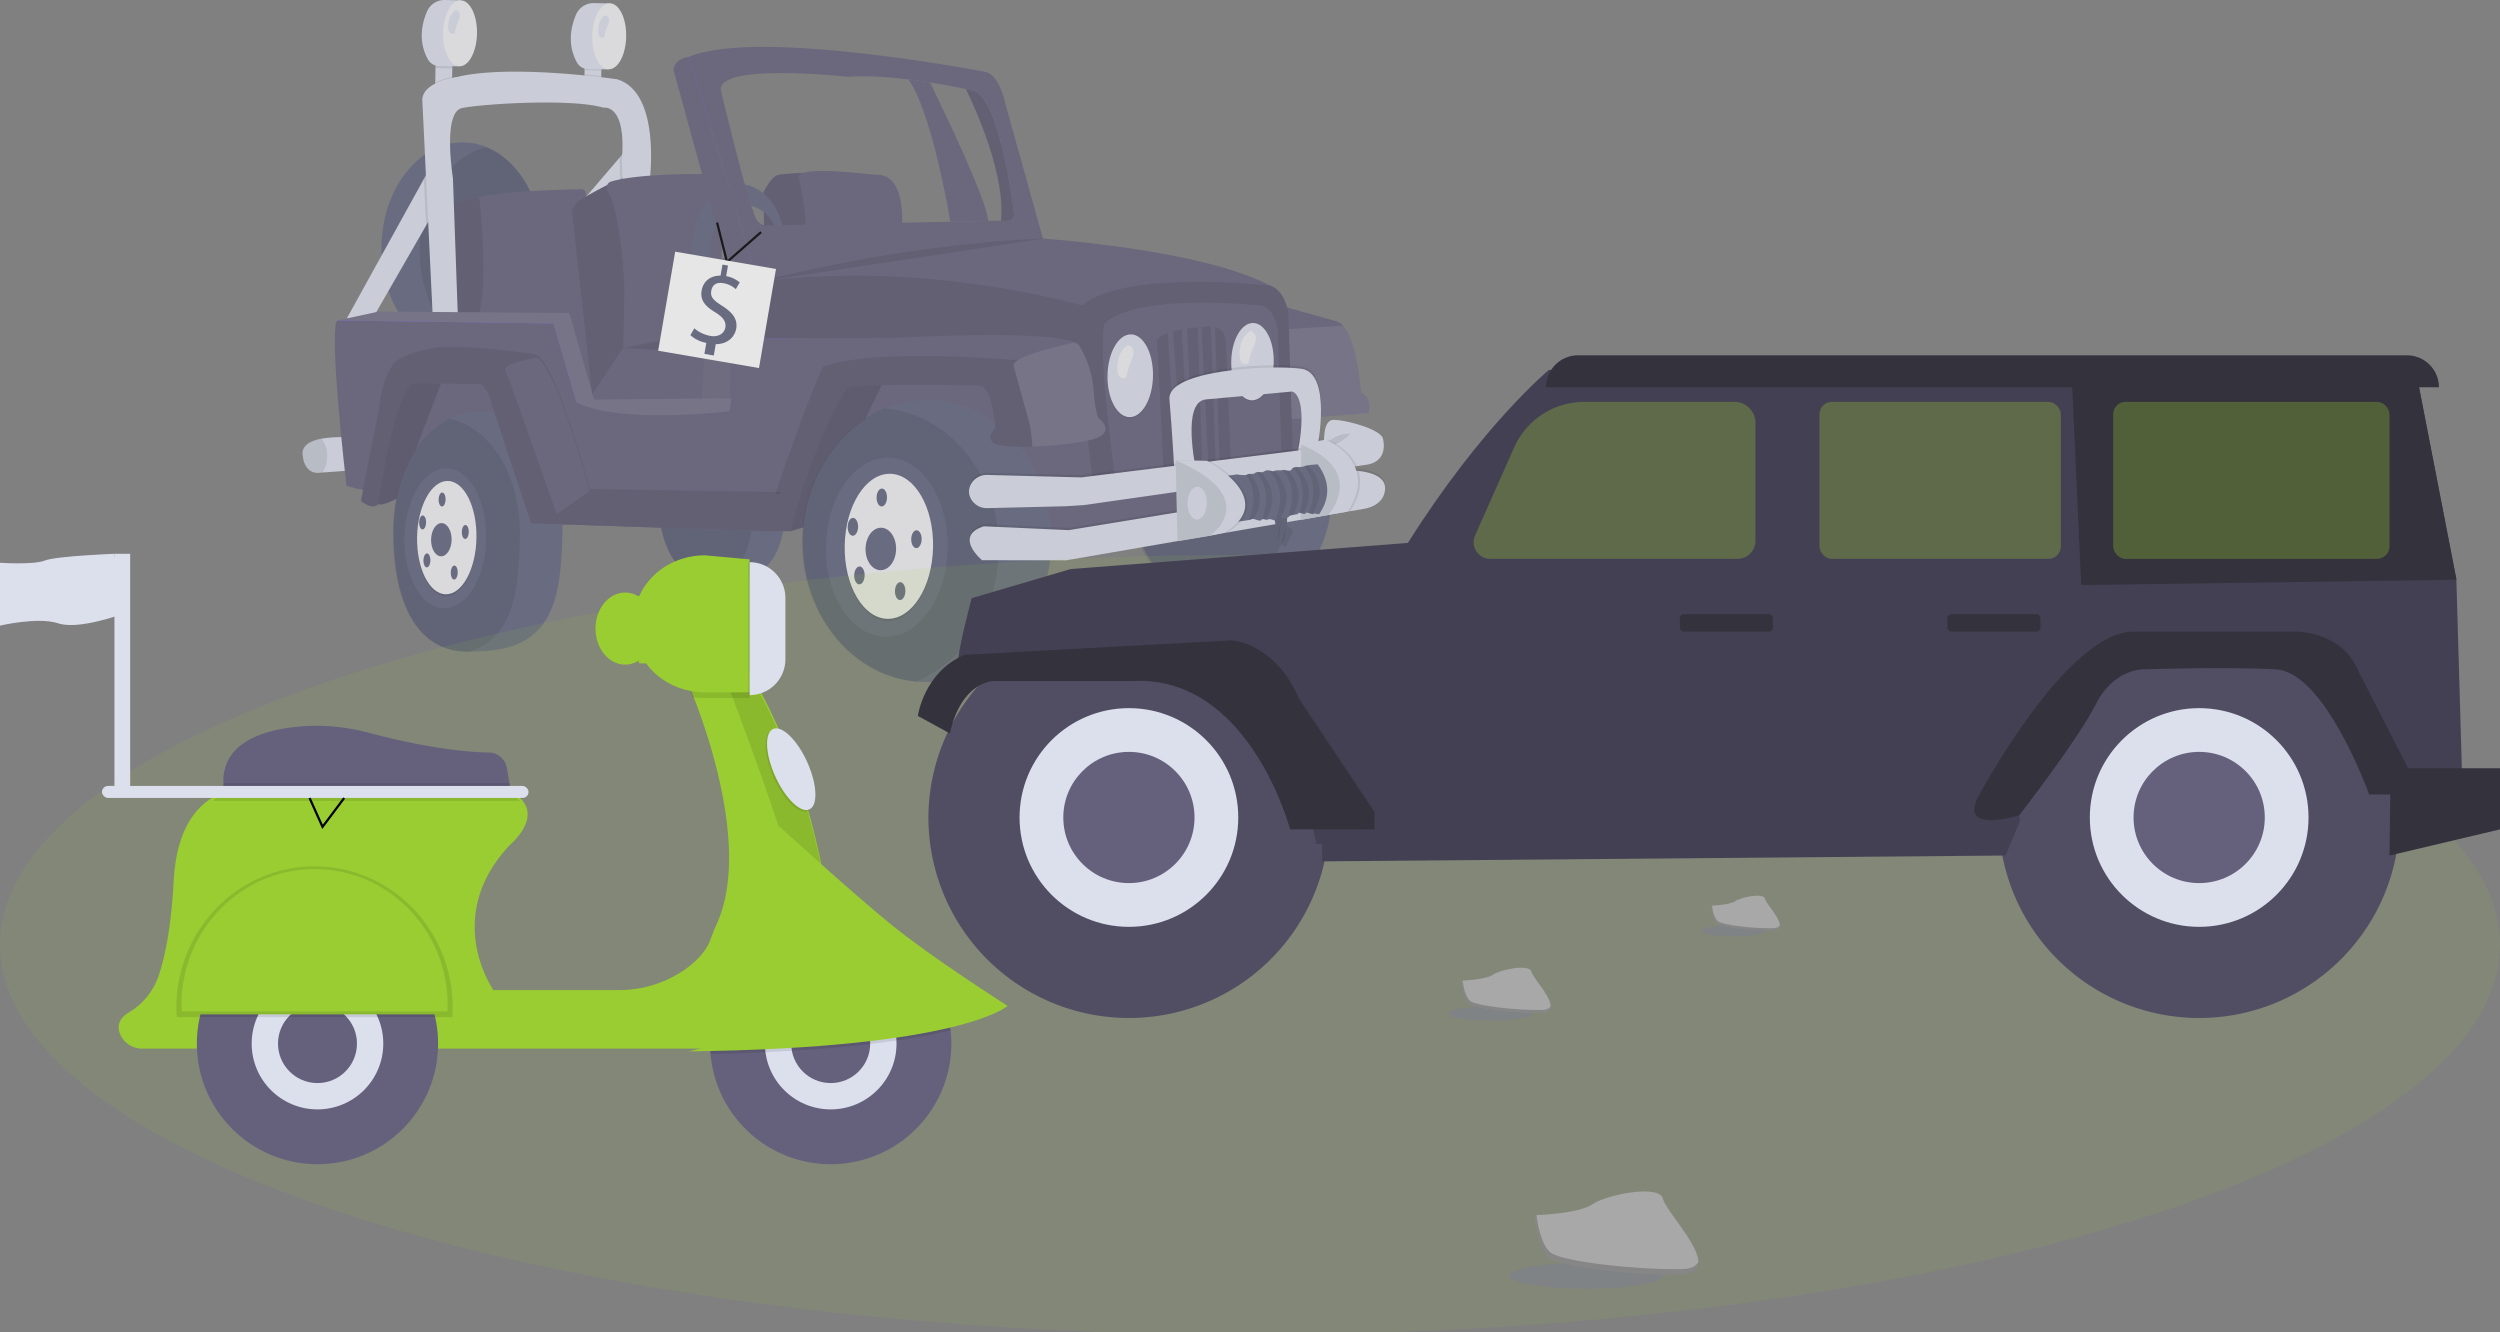 <svg xmlns="http://www.w3.org/2000/svg" data-name="Layer 1" width="1114" height="593.541" style=""><rect width="100%" height="100%" fill="#808080" stroke="none"/><rect id="backgroundrect" width="100%" height="100%" x="0" y="0" fill="none" stroke="none"/><title>Vehicle sale</title><g class="currentLayer" style=""><title>Layer 1</title><g opacity="0.8" id="svg_2" class="selected"><path d="M404.792,35.381 c9.443,13.242 16.687,51.806 18.706,63.426 l16.879,-0.344 c-0.873,-9.984 -20.509,-50.591 -25.968,-61.734 C411.372,36.254 408.13,35.788 404.792,35.381 z" fill="#65617d" id="svg_3"/><rect x="243.429" y="450.922" width="10.534" height="7.478" transform="rotate(-88.918 7.925,269.33) " fill="#dce0ed" id="svg_4"/><path d="M194.131,26.766 l-0.065,3.429 a5.711,5.711 0 0 0 1.621,0.25 l5.852,0.061 l0.068,-3.599 z" opacity="0.1" id="svg_5"/><path d="M205.271,0.135 l-7.059,-0.133 a8.473,8.473 0 0 0 -7.948,5.139 c-2.164,5.05 -4.066,13.109 0.381,21.266 a5.835,5.835 0 0 0 5.061,3.042 l9.011,0.093 z" fill="#dce0ed" id="svg_6"/><ellipse cx="280.266" cy="427.682" rx="14.706" ry="7.561" transform="rotate(-88.918 32.273,259.614) " fill="#f0f0f4" id="svg_7"/><rect x="374.956" y="518.769" width="9.222" height="7.478" transform="rotate(-88.918 72.372,336.453) " fill="#dce0ed" id="svg_8"/><path d="M260.544,28.145 l-0.055,2.931 a5.71,5.71 0 0 0 1.621,0.25 l5.852,0.061 l0.059,-3.1 z" opacity="0.1" id="svg_9"/><path d="M271.684,1.514 l-7.059,-0.133 a8.473,8.473 0 0 0 -7.948,5.139 c-2.164,5.05 -4.066,13.109 0.381,21.266 a5.835,5.835 0 0 0 5.061,3.042 l9.011,0.093 z" fill="#dce0ed" id="svg_10"/><ellipse cx="314.406" cy="169.447" rx="14.706" ry="7.561" transform="matrix(0.019,-1,1,0.019,96.053,327.367) " fill="#f0f0f4" id="svg_11"/><path d="M269.696,6.853 s2.78,0.499 1.261,4.152 a25.432,25.432 0 0 0 -1.778,5.545 s-2.816,1.397 -2.614,-3.397 S269.696,6.853 269.696,6.853 z" fill="#dce0ed" id="svg_12"/><ellipse cx="754.457" cy="1182.717" rx="48.356" ry="44.118" transform="rotate(-88.918 162.4,807.174) " fill="#636780" id="svg_13"/><path d="M533.384,176.671 c23.054,1.989 40.942,23.341 40.456,49.033 c-0.391,20.709 -12.605,38.149 -29.432,44.721 C521.354,268.436 503.467,247.083 503.952,221.392 C504.343,200.683 516.557,183.243 533.384,176.671 z" opacity="0.1" id="svg_14"/><ellipse cx="186.614" cy="617.279" rx="46.694" ry="35.81" transform="rotate(-88.918 -62.197,353.922) " fill="#636780" id="svg_15"/><path d="M216.663,65.587 c14.742,5.971 25.246,24.075 24.845,45.279 c-0.428,22.66 -13.166,41.312 -29.668,45.247 c-14.742,-5.971 -25.246,-24.075 -24.845,-45.279 C187.423,88.174 200.161,69.522 216.663,65.587 z" opacity="0.1" id="svg_16"/><path d="M340.491,102.7 L340.146,85.741 s3.461,-7.247 6.796,-7.849 s10.986,-0.873 10.986,-0.873 s5.521,24.453 1.396,31.687 S340.491,102.7 340.491,102.7 z" fill="#65617d" id="svg_17"/><path d="M340.491,102.7 L340.146,85.741 s3.461,-7.247 6.796,-7.849 s10.986,-0.873 10.986,-0.873 s5.521,24.453 1.396,31.687 S340.491,102.7 340.491,102.7 z" opacity="0.1" id="svg_18"/><path d="M401.831,102.03 s2.504,-23.459 -10.404,-24.126 c-1.661,-0.086 -3.322,-0.157 -4.974,-0.349 c-8.935,-1.036 -33.308,-3.38 -30.489,2.251 c0,0 5.429,20.545 1.344,25.62 z" fill="#65617d" id="svg_19"/><path d="M218.004,142.144 l-17.33,0.171 s-2.388,-31.956 -3.338,-34.466 s-1.222,-14.482 2.05,-16.166 s14.153,-3.597 14.153,-3.597 l7.631,18.343 l0.312,16.46 z" fill="#65617d" id="svg_20"/><path d="M218.004,142.144 l-17.33,0.171 s-2.388,-31.956 -3.338,-34.466 s-1.222,-14.482 2.05,-16.166 s14.153,-3.597 14.153,-3.597 l7.631,18.343 l0.312,16.46 z" opacity="0.1" id="svg_21"/><path d="M260.872,89.977 l0.144,-3.551 a2.05,2.05 0 0 0 -2.096,-2.132 c-8.592,0.2 -39.856,1.106 -45.38,3.792 c0,0 5.141,44.597 -1.663,55.064 l1.57,35.68 l76.616,-4.287 z" fill="#65617d" id="svg_22"/><path d="M267.914,33.913 c-2.119,-0.249 -4.642,-0.526 -7.464,-0.799 l-0.08,4.252 l7.476,0.141 z" opacity="0.1" id="svg_23"/><path d="M193.943,36.759 l-0.01,0.538 l7.476,0.141 l0.061,-3.235 A31.938,31.938 0 0 0 193.943,36.759 z" opacity="0.1" id="svg_24"/><polygon points="154.434 142.065 165.73 142.443 189.878 100.458 193.909 93.449 191.257 75.45 188.878 79.753 154.434 142.065" fill="#dce0ed" id="svg_25"/><polygon points="257.596 91.825 262.115 98.891 276.376 80.353 282.903 71.86 279.178 66.64 276.185 70.133 257.596 91.825" fill="#dce0ed" id="svg_26"/><path d="M276.185,70.133 c-0.027,0.358 -0.054,0.727 -0.086,1.1 l0.276,9.12 l6.528,-8.493 l-3.726,-5.221 z" opacity="0.1" id="svg_27"/><polygon points="188.878 79.753 189.878 100.458 193.909 93.449 191.257 75.45 188.878 79.753" opacity="0.1" id="svg_28"/><path d="M289.163,83.614 s6.365,-41.565 -13.825,-48.179 a4.591,4.591 0 0 0 -0.795,-0.179 c-4.663,-0.652 -48.137,-6.499 -70.873,-0.956 c0,0 -15.495,2.034 -15.486,10.344 l4.895,101.641 l11.131,0.21 l-2.387,-67.19 s-4.764,-29.341 4.079,-31.169 s48.946,-4.394 62.992,-0.14 c0,0 10.345,-2.131 8.203,23.257 l0.407,13.636 z" fill="#dce0ed" id="svg_29"/><path d="M255.036,95.352 a6.427,6.427 0 0 1 2.725,-5.682 c3.16,-2.309 12.851,-7.236 12.851,-7.236 l3.11,0.308 l8.908,23.353 L281.078,155.302 l-17.215,20.491 z" fill="#65617d" id="svg_30"/><path d="M255.036,95.352 a6.427,6.427 0 0 1 2.725,-5.682 c3.16,-2.309 12.851,-7.236 12.851,-7.236 l3.11,0.308 l8.908,23.353 L281.078,155.302 l-17.215,20.491 z" opacity="0.1" id="svg_31"/><path d="M321.183,148.206 l0.622,-50.513 s1.866,-19.576 -9.841,-20.13 c0,0 -27.629,-0.321 -39.7,3.349 a2.681,2.681 0 0 0 -1.585,3.843 c2.311,4.205 6.132,15.29 7.544,43.568 l-0.572,30.279 z" fill="#65617d" id="svg_32"/><polygon points="262.3 179.378 312.583 179.156 312.633 179.157 337.345 179.051 335.103 145.976 321.387 146.216 277.591 155.111 263.863 175.793 262.3 179.378" fill="#65617d" id="svg_33"/><polygon points="262.3 179.378 312.583 179.156 312.633 179.157 337.345 179.051 335.103 145.976 321.387 146.216 277.591 155.111 263.863 175.793 262.3 179.378" opacity="0.1" id="svg_34"/><polygon points="262.3 179.378 312.583 179.156 313.828 157.042 277.591 155.111 263.863 175.793 262.3 179.378" fill="#65617d" id="svg_35"/><path d="M312.633,179.157 l24.713,-0.107 l-2.242,-33.075 s-7.959,12.19 -21.275,11.066 z" fill="#fff" opacity="0.1" id="svg_36"/><path d="M134.844,202.525 c0.818,9.489 7.575,8.121 7.575,8.121 l1.258,-0.091 l12.472,-0.896 l-0.221,-14.713 a54.107,54.107 0 0 0 -12.644,0.519 C138.596,196.343 134.48,198.309 134.844,202.525 z" fill="#dce0ed" id="svg_37"/><path d="M134.844,202.525 c0.818,9.489 7.575,8.121 7.575,8.121 l1.258,-0.091 a12.725,12.725 0 0 0 2.118,-7.075 a11.967,11.967 0 0 0 -2.511,-8.015 C138.596,196.343 134.48,198.309 134.844,202.525 z" opacity="0.1" id="svg_38"/><path d="M308.618,109.494 c-0.29,15.369 8.698,28.003 20.076,28.218 s20.837,-12.07 21.127,-27.439 s-8.698,-28.003 -20.076,-28.218 S308.909,94.124 308.618,109.494 zm7.774,1.975 c0.211,-11.148 7.411,-20.053 16.082,-19.89 s15.53,9.334 15.319,20.483 s-7.411,20.053 -16.082,19.89 S316.182,122.617 316.392,111.469 z" fill="#636780" id="svg_39"/><polygon points="328.061 118.42 318.246 127.708 314.917 119.169 329.027 111.292 328.061 118.42" fill="#636780" id="svg_40"/><polygon points="315.626 24.424 307.217 25.287 304.035 28.926 308.353 50.248 317.733 84.646 323.868 108.256 328.227 122.605 330.819 141.535 333.523 154.566 342.203 163.58 360.593 142.687 363.676 135.665 371.027 121.349 352.904 112.451 332.884 110.303 323.904 85.943 316.766 57.782 315.626 24.424" fill="#6c63ff" id="svg_41"/><polyline points="483.428 128.833 492.655 221.083 354.702 212.66 371.505 167.771 398.414 150.994 337.587 150.843 337.732 125.583 362.421 120.731 412.006 117.679 449.253 116.72 484.588 129.022" fill="#65617d" id="svg_42"/><polyline points="483.428 128.833 492.655 221.083 354.702 212.66 371.505 167.771 398.414 150.994 337.587 150.843 337.732 125.583 362.421 120.731 412.006 117.679 449.253 116.72 484.588 129.022" opacity="0.1" id="svg_43"/><path d="M293.073,217.001 c-0.432,22.872 6.774,43.837 27.903,41.955 c26.607,-0.068 29.036,-18 29.468,-40.872 s-12.09,-40.136 -27.932,-40.436 S293.505,194.129 293.073,217.001 z" fill="#636780" id="svg_44"/><path d="M292.907,217.037 c0.334,-17.708 8.302,-31.761 19.234,-37.067 c13.855,2.907 24.244,19.104 23.85,39.971 c-0.354,18.744 -2.053,34.167 -17.297,39.163 C299.198,259.436 292.489,239.127 292.907,217.037 z" opacity="0.1" id="svg_45"/><polygon points="266.655 180.592 274.589 190.034 260.039 187.252 249.317 177.019 239.953 157.372 226.398 148.708 192.693 152.644 161.558 153.236 150.265 142.818 163.111 141.317 176.092 141.268 208.693 141.146 247.492 140.846 255.054 162.23 260.824 176.941 266.655 180.592" fill="#6c63ff" id="svg_46"/><path d="M154.362,216.355 c0.644,1.009 22.347,4.745 22.347,4.745 l59.933,12.101 L339.957,236.649 l12.321,-10.073 l6.348,1.252 l0.258,0.05 L443.68,244.591 l1.389,-0.173 l23.254,-2.867 l121.453,-14.978 l-1.024,-17.61 l-0.606,-10.392 l-1.253,-21.578 l-1.06,-5.674 L575.067,170.128 l-5.03,-0.559 l-78.48,-8.697 L481.297,159.736 l-5.752,-0.637 l-56.013,-8.701 l-81.943,0.447 l0.143,-25.261 L307.217,25.287 c-7.164,1.026 -7.091,5.849 -7.091,5.849 L325.931,125.525 l-0.755,57.659 c-57.468,4.708 -59.081,-7.822 -68.237,-3.782 L246.636,144.141 l-96.37,-1.321 C146.356,147.397 154.362,216.355 154.362,216.355 z" fill="#65617d" id="svg_47"/><polygon points="394.426 168.536 362.616 233.585 352.251 236.711 349.962 226.033 362.113 189.864 374.307 168.987 394.426 168.536" fill="#65617d" id="svg_48"/><polygon points="394.426 168.536 362.616 233.585 352.251 236.711 349.962 226.033 362.113 189.864 374.307 168.987 394.426 168.536" opacity="0.15" id="svg_49"/><ellipse cx="455.958" cy="394.413" rx="62.812" ry="55.375" transform="matrix(0.019,-1,1,0.019,10.006,689.612) " fill="#636780" id="svg_50"/><path d="M394.321,181.927 c28.935,2.564 51.369,30.285 50.739,63.658 c-0.508,26.9 -15.853,49.564 -36.979,58.115 c-28.935,-2.564 -51.369,-30.285 -50.739,-63.658 C357.85,213.142 373.195,190.477 394.321,181.927 z" opacity="0.1" id="svg_51"/><path d="M563.436,134.169 l2.497,12.971 l7.641,39.738 l36.122,-2.808 s2.284,-6.603 -3.316,-9.202 c0,0 -1.429,-22.529 -7.959,-29.737 a6.78,6.78 0 0 0 -2.582,-1.874 z" fill="#65617d" id="svg_52"/><path d="M565.933,147.14 l7.641,39.738 l36.122,-2.808 s2.284,-6.603 -3.316,-9.202 c0,0 -1.429,-22.529 -7.959,-29.737 z" fill="#fff" opacity="0.1" id="svg_53"/><path d="M482.127,136.123 c-4.798,7.717 5.138,79.873 5.138,79.873 l88.831,-12.951 l-1.966,-63.025 c-1.616,-11.334 -8.235,-12.785 -8.235,-12.785 c-30.938,-16.375 -102.648,-21.055 -102.648,-21.055 c-65.505,1.256 -125.515,19.403 -125.515,19.403 C412.378,115.525 482.127,136.123 482.127,136.123 z" fill="#65617d" id="svg_54"/><path d="M487.265,215.996 l88.831,-12.951 l-1.966,-63.025 c-1.616,-11.334 -8.235,-12.785 -8.235,-12.785 s-64.514,-7.371 -83.768,8.889 C477.329,143.841 487.265,215.996 487.265,215.996 z" opacity="0.1" id="svg_55"/><path d="M496.705,212.018 l74.279,-11.078 L569.36,147.168 c-1.347,-9.669 -6.881,-10.905 -6.881,-10.905 s-53.94,-6.268 -70.044,7.611 C488.42,150.459 496.705,212.018 496.705,212.018 z" fill="#65617d" id="svg_56"/><ellipse cx="718.827" cy="1029.577" rx="18.445" ry="10.136" transform="rotate(-88.918 172.197,708.408) " opacity="0.1" id="svg_57"/><ellipse cx="719.344" cy="1028.599" rx="18.445" ry="10.136" transform="rotate(-88.918 172.704,707.928) " fill="#dce0ed" id="svg_58"/><path d="M502.568,153.793 s4.141,0.743 1.878,6.185 a37.883,37.883 0 0 0 -2.649,8.26 s-4.194,2.081 -3.893,-5.06 S502.568,153.793 502.568,153.793 z" fill="#f0f0f4" id="svg_59"/><ellipse cx="833.014" cy="1071.584" rx="17.235" ry="9.472" transform="rotate(-88.918 231.917,756.699) " opacity="0.1" id="svg_60"/><ellipse cx="833.531" cy="1070.606" rx="17.235" ry="9.472" transform="rotate(-88.918 232.425,756.219) " fill="#dce0ed" id="svg_61"/><path d="M557.034,147.508 s4.141,0.743 1.878,6.185 a37.882,37.882 0 0 0 -2.649,8.26 s-4.194,2.081 -3.893,-5.06 S557.034,147.508 557.034,147.508 z" fill="#f0f0f4" id="svg_62"/><path d="M515.557,152.54 c0.534,6.826 2.905,57.394 2.905,57.394 l5.655,-0.836 l3.145,-0.459 l4.19,-0.619 l0.505,-0.075 l16.505,-2.431 l-2.238,-53.637 a6.716,6.716 0 0 0 -6.664,-6.433 c-0.165,0.002 -0.334,0.004 -0.504,0.015 c-1.138,0.078 -2.367,0.175 -3.645,0.29 c-0.539,0.05 -1.084,0.099 -1.638,0.159 c-1.584,0.16 -3.218,0.358 -4.823,0.592 c-0.82,0.124 -1.625,0.254 -2.421,0.393 c-1.346,0.244 -2.647,0.513 -3.85,0.825 c-0.817,0.209 -1.594,0.439 -2.307,0.689 C517.381,149.429 515.416,150.778 515.557,152.54 z" opacity="0.1" id="svg_63"/><path d="M539.559,145.445 l2.083,60.275 l1.832,-0.13 l-2.06,-59.871 A6.747,6.747 0 0 0 539.559,145.445 z" fill="#65617d" id="svg_64"/><path d="M533.772,145.909 l1.867,60.86 l2.826,0.053 L535.41,145.75 C534.871,145.8 534.326,145.85 533.772,145.909 z" fill="#65617d" id="svg_65"/><path d="M526.528,146.894 l3.603,61.102 l1.829,0.035 l-0.003,-0.085 l-3.008,-61.444 C528.129,146.625 527.324,146.754 526.528,146.894 z" fill="#65617d" id="svg_66"/><path d="M520.372,148.408 l3.745,60.691 l0.008,0.115 l3.161,-0.274 l-0.024,-0.3 l-4.583,-60.921 C521.862,147.928 521.085,148.157 520.372,148.408 z" fill="#65617d" id="svg_67"/><path d="M587.062,196.606 s6.701,-31.41 -7.224,-33.293 s-59.844,0.615 -58.718,13.6 s2.249,32.701 2.249,32.701 l9.51,-1.939 s-6.542,-29.79 4.569,-30.702 s38.334,-3.514 38.334,-3.514 s7.375,-1.107 2.647,24.855 z" opacity="0.1" id="svg_68"/><path d="M587.005,199.597 s6.739,-33.404 -7.187,-35.287 s-59.844,0.615 -58.718,13.6 s2.249,32.701 2.249,32.701 l9.51,-1.939 s-6.542,-29.79 4.569,-30.702 s38.334,-3.514 38.334,-3.514 s7.338,0.886 2.609,26.849 z" fill="#dce0ed" id="svg_69"/><path d="M339.957,236.649 l12.294,0.063 c9.718,-39.37 24.971,-63.678 24.971,-63.678 c5.035,-2.567 59.521,-1.204 59.521,-1.204 c5.633,1.104 6.79,19.075 6.79,19.075 s-4.898,4.061 -0.298,6.81 c2.056,1.226 8.89,1.579 16.778,1.324 c9.794,-0.324 21.216,-1.594 27.137,-3.322 c10.699,-3.124 2.342,-9.429 2.342,-9.429 s-1.458,-2.022 -2.247,-13.006 a44.332,44.332 0 0 0 -5.724,-18.212 c-0.444,-0.771 -0.725,-1.19 -0.725,-1.19 a5.75,5.75 0 0 0 -1.921,-1.253 c-13.974,-6.147 -83.117,-1.849 -83.117,-1.849 l-25.738,7.661 c-0.713,0.271 -1.839,2.054 -3.239,4.91 C358.368,180.535 339.957,236.649 339.957,236.649 z" fill="#65617d" id="svg_70"/><path d="M339.957,236.649 l12.294,0.063 c9.718,-39.37 24.971,-63.678 24.971,-63.678 c5.035,-2.567 59.521,-1.204 59.521,-1.204 c5.633,1.104 6.79,19.075 6.79,19.075 s-4.898,4.061 -0.298,6.81 c2.056,1.226 8.89,1.579 16.778,1.324 c9.794,-0.324 21.216,-1.594 27.137,-3.322 c10.699,-3.124 2.342,-9.429 2.342,-9.429 s-1.458,-2.022 -2.247,-13.006 a44.332,44.332 0 0 0 -5.724,-18.212 c-0.444,-0.771 -0.725,-1.19 -0.725,-1.19 a5.75,5.75 0 0 0 -1.921,-1.253 c-13.974,-6.147 -83.117,-1.849 -83.117,-1.849 l-25.738,7.661 c-0.713,0.271 -1.839,2.054 -3.239,4.91 C358.368,180.535 339.957,236.649 339.957,236.649 z" opacity="0.1" id="svg_71"/><path d="M366.78,163.347 c23.794,-8.73 88.791,-2.631 88.791,-2.631 c7.025,-5.781 20.036,-5.924 25.949,-5.648 c-0.444,-0.771 -0.725,-1.19 -0.725,-1.19 a5.75,5.75 0 0 0 -1.921,-1.253 c-13.974,-6.147 -83.117,-1.849 -83.117,-1.849 l-25.738,7.661 C369.306,158.708 368.18,160.492 366.78,163.347 z" fill="#65617d" id="svg_72"/><path d="M451.701,163.136 c1.398,5.177 7.154,25.898 7.154,25.898 a87.516,87.516 0 0 1 1.157,10.004 c9.794,-0.324 21.216,-1.594 27.137,-3.322 c10.699,-3.124 2.342,-9.429 2.342,-9.429 s-1.458,-2.022 -2.247,-13.006 a44.148,44.148 0 0 0 -6.449,-19.403 a5.75,5.75 0 0 0 -1.921,-1.253 C469.597,154.629 450.643,159.217 451.701,163.136 z" fill="#65617d" id="svg_73"/><path d="M451.701,163.136 c1.398,5.177 7.154,25.898 7.154,25.898 a87.516,87.516 0 0 1 1.157,10.004 c9.794,-0.324 21.216,-1.594 27.137,-3.322 c10.699,-3.124 2.342,-9.429 2.342,-9.429 s-1.458,-2.022 -2.247,-13.006 a44.148,44.148 0 0 0 -6.449,-19.403 a5.75,5.75 0 0 0 -1.921,-1.253 C469.597,154.629 450.643,159.217 451.701,163.136 z" fill="#fff" opacity="0.1" id="svg_74"/><path d="M307.217,25.287 l30.515,100.296 L464.973,107.17 l-16.811,-60.274 s-2.607,-13.761 -9.192,-14.882 C438.97,32.013 337.252,12.392 307.217,25.287 zm14.162,15.724 c-4.107,-13.54 56.345,-6.789 56.345,-6.789 c8.139,-0.629 17.949,0.055 27.067,1.159 c3.338,0.407 6.58,0.872 9.617,1.348 c6.776,1.065 12.528,2.201 15.97,2.919 c2.19,0.455 3.446,0.743 3.446,0.743 c12.016,3.966 17.928,53.938 17.928,53.938 c0.898,5.252 -5.311,4.013 -5.311,4.013 l-0.404,0.007 l-5.661,0.112 l-16.879,0.344 l-82.3,1.662 c-4.85,-0.59 -5.49,-6.336 -5.49,-6.336 C333.169,89.972 321.379,41.011 321.379,41.011 z" fill="#65617d" id="svg_75"/><path d="M446.039,98.351 l0.404,-0.007 s6.209,1.239 5.311,-4.013 c0,0 -5.912,-49.972 -17.928,-53.938 c0,0 -1.256,-0.288 -3.446,-0.743 C434.609,48.295 448.135,77.883 446.039,98.351 z" fill="#65617d" id="svg_76"/><path d="M446.039,98.351 l0.404,-0.007 s6.209,1.239 5.311,-4.013 c0,0 -5.912,-49.972 -17.928,-53.938 c0,0 -1.256,-0.288 -3.446,-0.743 C434.609,48.295 448.135,77.883 446.039,98.351 z" opacity="0.1" id="svg_77"/><path d="M432.552,221.071 a8.022,8.022 0 0 0 7.432,4.354 l2.539,-0.062 l23.974,-0.579 l8.64,-0.211 l7.987,-0.512 L588.753,208.963 l-0.606,-10.392 l-12.144,1.506 l-5.023,0.623 l-74.551,9.232 l-9.81,1.216 l-4.758,0.588 l-20.104,-0.524 l-21.763,-0.571 a8.221,8.221 0 0 0 -3.222,0.557 a7.822,7.822 0 0 0 -4.292,3.928 A6.566,6.566 0 0 0 432.552,221.071 z" opacity="0.1" id="svg_78"/><path d="M432.533,222.068 a8.022,8.022 0 0 0 7.432,4.354 l35.152,-0.852 l7.987,-0.512 l112.644,-16.101 l8.854,-1.264 l4.825,-0.692 c9.508,-1.815 6.86,-11.338 6.86,-11.338 c-0.581,-4.334 -16.789,-8.629 -22.106,-8.56 c-3.576,0.042 -4.178,5.54 -4.186,9.145 c-0.003,1.765 0.131,3.074 0.131,3.074 l-5.268,0.653 L481.842,212.733 L439.975,211.638 a8.045,8.045 0 0 0 -7.514,4.485 A6.566,6.566 0 0 0 432.533,222.068 z" fill="#dce0ed" id="svg_79"/><path d="M601.71,193.226 s-4.589,5.398 -11.583,6.097 C590.127,199.323 593.067,193.229 601.71,193.226 z" opacity="0.1" id="svg_80"/><path d="M602.581,208.699 s14.793,-0.053 14.642,7.922 s-9.48,9.128 -9.48,9.128 l-132.562,22.925 L437.621,248.63 s-12.927,-10.715 0.784,-15.109 l37.861,1.712 l126.371,-20.715 S599.399,209.969 602.581,208.699 z" opacity="0.1" id="svg_81"/><path d="M437.602,249.626 l37.559,0.046 L593.031,229.287 l8.624,-1.492 l6.068,-1.047 s9.331,-1.155 9.481,-9.13 c0.108,-5.722 -7.486,-7.311 -11.78,-7.751 c-1.687,-0.171 -2.864,-0.169 -2.864,-0.169 c-3.18,1.266 0.06,5.815 0.06,5.815 l-4.601,0.756 L476.247,236.231 l-37.861,-1.712 C424.676,238.912 437.602,249.626 437.602,249.626 z" fill="#dce0ed" id="svg_82"/><path d="M591.572,202.01 l-7.743,-3.636 l-3.984,-0.241 l-0.302,33.567 l12.341,-2.26 l5.213,-3.226 l2.756,-13.909 s-0.887,-5.834 -1.376,-6.342 S591.572,202.01 591.572,202.01 z" fill="#dce0ed" id="svg_83"/><path d="M591.572,202.01 l-7.743,-3.636 l-3.984,-0.241 l-0.302,33.567 l12.341,-2.26 l5.213,-3.226 l2.756,-13.909 s-0.887,-5.834 -1.376,-6.342 S591.572,202.01 591.572,202.01 z" opacity="0.1" id="svg_84"/><path d="M593.031,229.287 c-0.097,0.113 -0.148,0.172 -0.148,0.172 l8.669,-1.502 c0.036,-0.054 0.072,-0.108 0.103,-0.163 c4.694,-7.256 5.196,-13.21 3.769,-17.928 c-1.687,-0.171 -2.864,-0.169 -2.864,-0.169 c-3.18,1.266 0.06,5.815 0.06,5.815 l-4.601,0.756 C598.204,222.843 593.893,228.267 593.031,229.287 z" opacity="0.1" id="svg_85"/><path d="M580.84,198.149 q2.175,0.886 4.019,1.826 c5.536,2.797 8.933,5.883 10.889,8.981 l8.854,-1.264 c-3.678,-8.027 -12.75,-11.828 -12.75,-11.828 l-1.857,0.384 z" opacity="0.1" id="svg_86"/><path d="M590.857,195.847 s24.075,10.094 9.698,32.094 l-8.671,1.498 s17.483,-19.281 -12.04,-31.307 z" fill="#dce0ed" id="svg_87"/><polygon points="532.836 205.554 523.871 205.052 524.685 241.133 539.19 238.748 545.393 235.873 548.353 228.783 550.481 221.676 545.786 215.106 540.372 211.347 532.836 205.554" fill="#dce0ed" id="svg_88"/><polygon points="532.836 205.554 523.871 205.052 524.685 241.133 539.19 238.748 545.393 235.873 548.353 228.783 550.481 221.676 545.786 215.106 540.372 211.347 532.836 205.554" opacity="0.1" id="svg_89"/><ellipse cx="721.735" cy="1170.842" rx="7.312" ry="4.32" transform="rotate(-88.918 145.253,793.433) " fill="#dce0ed" id="svg_90"/><path d="M574.492,234.882 a2.344,2.344 0 0 1 1.114,3.297 c-1.013,1.813 -2.233,4.16 -2.134,4.789 c0.167,1.063 -2.184,0.146 -2.491,-0.109 s-4.61,-0.087 -4.804,-3.02 a5.07,5.07 0 0 1 2.39,-4.442 l-0.876,-6.436 l5.928,-0.387 l-0.173,5.855 z" fill="#636780" id="svg_91"/><path d="M574.492,234.882 a2.344,2.344 0 0 1 1.114,3.297 c-1.013,1.813 -2.233,4.16 -2.134,4.789 c0.167,1.063 -2.184,0.146 -2.491,-0.109 s-4.61,-0.087 -4.804,-3.02 a5.07,5.07 0 0 1 2.39,-4.442 l-0.876,-6.436 l5.928,-0.387 l-0.173,5.855 z" opacity="0.1" id="svg_92"/><path d="M572.88,234.73 s-2.123,6.816 -1.256,7.081 S572.88,234.73 572.88,234.73 z" opacity="0.1" id="svg_93"/><path d="M570.667,233.068 s-2.123,6.816 -1.256,7.081 S570.667,233.068 570.667,233.068 z" opacity="0.1" id="svg_94"/><path d="M547.173,211.972 l2.935,20.668 s4.123,-0.486 6.4,-0.931 a4.562,4.562 0 0 0 1.439,-0.417 c0.117,-0.112 0.361,-0.098 0.684,-0.027 l0.005,0 c1.102,0.245 3.059,1.2 3.457,0.434 a0.676,0.676 0 0 1 0.113,-0.162 l0.005,-0.005 c0.397,-0.416 1.149,-0.093 1.879,0.031 a1.592,1.592 0 0 0 1.164,-0.133 c0.621,-0.397 1.849,0.284 2.862,0.523 c0.64,0.152 1.194,0.132 1.459,-0.441 a1.349,1.349 0 0 1 1.005,-0.689 l0.005,0 c0.961,-0.221 2.299,-0.031 3.075,-0.181 c0.305,-0.054 0.517,-0.165 0.59,-0.373 c0.158,-0.446 1.019,-0.644 1.94,-0.801 c1.116,-0.193 2.315,-0.325 2.413,-0.777 c0.028,-0.149 0.139,-0.212 0.303,-0.214 a10.03,10.03 0 0 1 1.811,0.483 l0.005,0 c0.496,0.134 0.91,0.147 1.036,-0.21 c0.137,-0.391 0.709,-0.336 1.359,-0.164 c0.526,0.14 1.105,0.355 1.552,0.468 c0.402,0.097 0.691,0.118 0.744,-0.071 c0.177,-0.66 2.307,0.876 2.831,-0.445 s7.503,-9.995 -1.087,-21.625 c0,0 -2.386,0.119 -4.211,0.414 a6.571,6.571 0 0 0 -1.764,0.46 c-0.01,-0 -0.015,0.005 -0.025,0.01 a10.227,10.227 0 0 1 -3.207,0.308 a4.183,4.183 0 0 0 -1.792,0.39 a1.172,1.172 0 0 0 -0.508,0.524 c-0.291,0.628 -0.932,0.745 -1.629,0.692 c-0.941,-0.073 -1.981,-0.451 -2.368,-0.269 a0.244,0.244 0 0 1 -0.035,0.014 c-0.703,0.286 -3.305,-0.052 -3.757,0.373 a0.251,0.251 0 0 0 -0.036,0.039 c-0.195,0.276 -1.211,-0.038 -2.25,-0.197 l-0.005,-0 a2.538,2.538 0 0 0 -2.07,0.285 a2.259,2.259 0 0 1 -1.629,0.448 a9.345,9.345 0 0 0 -2.115,0.045 a0.843,0.843 0 0 0 -0.424,0.256 c-0.434,0.515 -1.444,0.426 -2.347,0.454 a2.386,2.386 0 0 0 -1.327,0.309 a1.184,1.184 0 0 1 -0.482,0.19 a14.27,14.27 0 0 1 -4.004,-0.275 z" fill="#636780" id="svg_95"/><path d="M583.117,228.587 c0.526,0.14 1.105,0.355 1.552,0.468 c6.946,-10.339 1.414,-18.397 -1.724,-21.727 a6.571,6.571 0 0 0 -1.764,0.46 C587.807,215.736 584.478,225.446 583.117,228.587 z" opacity="0.1" id="svg_96"/><path d="M578.906,228.477 a10.03,10.03 0 0 1 1.811,0.483 l0.005,0 c5.97,-10.104 0.173,-17.852 -2.772,-20.854 a4.183,4.183 0 0 0 -1.792,0.39 C582.488,215.686 580.403,224.442 578.906,228.477 z" opacity="0.1" id="svg_97"/><path d="M573.66,230.642 c0.305,-0.054 0.517,-0.165 0.59,-0.373 c0.158,-0.446 1.019,-0.644 1.94,-0.801 c5.239,-9.155 0.842,-16.343 -2.17,-19.756 c-0.941,-0.073 -1.981,-0.451 -2.368,-0.269 a0.244,0.244 0 0 1 -0.035,0.014 C578.613,217.607 574.972,227.685 573.66,230.642 z" opacity="0.1" id="svg_98"/><path d="M568.116,231.953 c0.64,0.152 1.194,0.132 1.459,-0.441 a1.349,1.349 0 0 1 1.005,-0.689 l0.005,0 c6.106,-10.191 0.225,-18.005 -2.725,-20.993 a0.251,0.251 0 0 0 -0.036,0.039 c-0.195,0.276 -1.211,-0.038 -2.25,-0.197 C573.808,218.304 569.279,229.477 568.116,231.953 z" opacity="0.1" id="svg_99"/><path d="M562.21,231.532 c0.397,-0.416 1.149,-0.093 1.879,0.031 c6.349,-10.111 0.838,-17.944 -2.218,-21.158 a9.345,9.345 0 0 0 -2.115,0.045 C566.797,218.321 563.646,228.119 562.21,231.532 z" opacity="0.1" id="svg_100"/><path d="M556.508,231.709 a4.562,4.562 0 0 0 1.439,-0.417 c0.117,-0.112 0.361,-0.098 0.684,-0.027 l0.005,0 c5.634,-9.237 1.414,-16.537 -1.65,-20.105 a2.386,2.386 0 0 0 -1.327,0.309 a1.184,1.184 0 0 1 -0.482,0.19 C560.997,219.473 557.821,228.687 556.508,231.709 z" opacity="0.1" id="svg_101"/><ellipse cx="428.057" cy="1071.495" rx="39.881" ry="27.086" transform="rotate(-88.918 -10.107,674.427) " fill="#636780" id="svg_102"/><ellipse cx="429.247" cy="1073.584" rx="32.32" ry="19.691" transform="rotate(-88.918 -9.82,675.917) " opacity="0.1" id="svg_103"/><ellipse cx="430.281" cy="1071.628" rx="32.32" ry="19.691" transform="rotate(-88.918 -8.805,674.958) " fill="#f0f0f4" id="svg_104"/><ellipse cx="445.76" cy="1025.379" rx="3.988" ry="2.326" transform="rotate(-88.918 9.837,650.458) " fill="#636780" id="svg_105"/><ellipse cx="391.315" cy="1084.19" rx="3.988" ry="2.326" transform="rotate(-88.918 -34.645,674.555) " fill="#636780" id="svg_106"/><ellipse cx="457.775" cy="1077.611" rx="3.988" ry="2.326" transform="rotate(-88.918 6.414,684.116) " fill="#636780" id="svg_107"/><ellipse cx="420.283" cy="1116.187" rx="3.988" ry="2.326" transform="rotate(-88.918 -23.827,699.561) " fill="#636780" id="svg_108"/><path d="M198.351,166.329 s-20.417,51.469 -19.482,54.727 c0,0 -8.318,4.829 -10.288,3.545 s0.207,-24.178 0.207,-24.178 l4.119,-20.116 l4.463,-11.882 z" fill="#65617d" id="svg_109"/><path d="M198.351,166.329 s-20.417,51.469 -19.482,54.727 c0,0 -8.318,4.829 -10.288,3.545 s0.207,-24.178 0.207,-24.178 l4.119,-20.116 l4.463,-11.882 z" opacity="0.15" id="svg_110"/><ellipse cx="407.198" cy="1038.363" rx="3.988" ry="2.326" transform="rotate(-88.918 -15.848,650.389) " fill="#636780" id="svg_111"/><ellipse cx="421.979" cy="1070.368" rx="9.472" ry="6.813" transform="rotate(-88.918 -13.511,672.519) " fill="#636780" id="svg_112"/><path d="M175.361,235.2 c-0.567,30.005 8.886,57.507 36.605,55.039 c34.904,-0.089 38.09,-23.613 38.657,-53.617 s-15.86,-52.653 -36.642,-53.045 S175.928,205.196 175.361,235.2 z" fill="#636780" id="svg_113"/><path d="M175.143,235.247 c0.439,-23.23 10.891,-41.665 25.232,-48.626 c18.176,3.813 31.804,25.061 31.287,52.435 c-0.464,24.589 -2.693,44.822 -22.691,51.375 C183.396,290.868 174.595,264.226 175.143,235.247 z" opacity="0.1" id="svg_114"/><path d="M160.898,222.213 s4.904,4.331 7.702,1.392 c0,0 7.745,-53.703 16.223,-53.792 l29.162,0.301 s3.461,1.561 4.834,8.069 l17.842,54.021 l103.315,3.447 l8.202,-16.384 l-85.484,-1.365 l-0.009,-0.04 c-0.432,-1.664 -13.749,-52.932 -23.229,-59.458 c-0.005,-0.005 -0.01,-0.005 -0.015,-0.01 a4.166,4.166 0 0 0 -1.042,-0.533 s-35.548,-5.408 -47.322,-2.39 c0,0 -12.263,2.511 -15.324,6.192 a0.301,0.301 0 0 0 -0.025,0.029 c-0.407,0.411 -5.13,5.532 -6.845,20.533 z" opacity="0.1" id="svg_115"/><path d="M160.879,223.21 s4.904,4.331 7.702,1.392 c0,0 7.745,-53.703 16.223,-53.792 l29.162,0.301 s3.461,1.561 4.834,8.069 l17.842,54.021 L339.957,236.649 l8.202,-16.384 l-85.484,-1.365 l-0.009,-0.04 c-0.432,-1.664 -13.749,-52.932 -23.229,-59.458 c-0.005,-0.005 -0.01,-0.005 -0.015,-0.01 a4.167,4.167 0 0 0 -1.042,-0.533 s-35.548,-5.408 -47.322,-2.39 c0,0 -12.263,2.511 -15.324,6.192 a0.298,0.298 0 0 0 -0.025,0.029 c-0.407,0.411 -5.13,5.532 -6.845,20.533 z" fill="#65617d" id="svg_116"/><path d="M160.879,223.21 s4.904,4.331 7.702,1.392 c0,0 7.745,-53.703 16.223,-53.792 l29.162,0.301 s3.461,1.561 4.834,8.069 l17.842,54.021 L339.957,236.649 l8.202,-16.384 l-85.484,-1.365 l-0.009,-0.04 c-0.432,-1.664 -13.749,-52.932 -23.229,-59.458 c-0.005,-0.005 -0.01,-0.005 -0.015,-0.01 a4.167,4.167 0 0 0 -1.042,-0.533 s-35.548,-5.408 -47.322,-2.39 c0,0 -12.263,2.511 -15.324,6.192 a0.298,0.298 0 0 0 -0.025,0.029 c-0.407,0.411 -5.13,5.532 -6.845,20.533 z" opacity="0.1" id="svg_117"/><path d="M225.29,165.591 c2.403,4.782 22.733,63.502 22.733,63.502 l14.652,-10.194 l-0.009,-0.04 c-0.432,-1.664 -13.763,-52.987 -23.243,-59.468 C233.162,160.34 223.656,162.344 225.29,165.591 z" fill="#65617d" id="svg_118"/><path d="M253.705,139.453 l10.988,38.6 l61.09,-0.591 l-0.607,5.722 s-47.98,6.074 -68.237,-3.782 l-10.303,-35.263 l-96.371,-1.322 l18.44,-3.973 z" fill="#65617d" id="svg_119"/><path d="M253.705,139.453 l10.988,38.6 l61.09,-0.591 l-0.607,5.722 s-47.98,6.074 -68.237,-3.782 l-10.303,-35.263 l-96.371,-1.322 l18.44,-3.973 z" fill="#fff" opacity="0.1" id="svg_120"/><path d="M538.824,205.335 s32.419,17.066 7.871,32.059 l-6.508,1.373 s24.081,-16.664 -15.319,-33.696 z" opacity="0.1" id="svg_121"/><path d="M537.827,205.316 s32.419,17.066 7.871,32.059 L539.19,238.748 s24.081,-16.664 -15.319,-33.696 z" fill="#dce0ed" id="svg_122"/><ellipse cx="42.323" cy="866.97" rx="31.157" ry="18.196" transform="rotate(-88.918 -199.135,473.867) " fill="#636780" id="svg_123"/><ellipse cx="42.83" cy="868.926" rx="25.25" ry="13.228" transform="rotate(-88.918 -199.229,475.139) " opacity="0.1" id="svg_124"/><ellipse cx="43.864" cy="866.97" rx="25.25" ry="13.228" transform="rotate(-88.918 -198.214,474.179) " fill="#f0f0f4" id="svg_125"/><ellipse cx="56.725" cy="831.244" rx="3.116" ry="1.563" transform="rotate(-88.918 -183.274,455.437) " fill="#636780" id="svg_126"/><ellipse cx="16.188" cy="878.247" rx="3.116" ry="1.563" transform="rotate(-88.918 -217.045,475.3) " fill="#636780" id="svg_127"/><ellipse cx="62.721" cy="870.258" rx="3.116" ry="1.563" transform="rotate(-88.918 -187.611,479.973) " fill="#636780" id="svg_128"/><ellipse cx="34.893" cy="901.169" rx="3.116" ry="1.563" transform="rotate(-88.918 -210.519,492.798) " fill="#636780" id="svg_129"/><ellipse cx="29.31" cy="842.821" rx="3.116" ry="1.563" transform="rotate(-88.918 -202.01,456.79) " fill="#636780" id="svg_130"/><ellipse cx="38.146" cy="866.392" rx="7.4" ry="4.577" transform="rotate(-88.918 -201.514,472.672) " fill="#636780" id="svg_131"/><path d="M465.239,106.302 s-55.363,0.949 -127.507,19.281 z" opacity="0.1" id="svg_132"/><path d="M203.102,4.464 s2.995,0.537 1.358,4.473 a27.4,27.4 0 0 0 -1.916,5.974 s-3.034,1.505 -2.816,-3.659 S203.102,4.464 203.102,4.464 z" fill="#dce0ed" id="svg_133"/><polyline points="319.533 99.18 323.943 116.733 339.136 103.42" fill="none" stroke="#000" stroke-miterlimit="10" id="svg_134"/><rect x="351.247" y="58.553" width="45.575" height="44.789" transform="rotate(9.739 11.502,-210.358) " fill="#fff" id="svg_135"/><path d="M313.886,157.703 l0.845,-4.922 a14.402,14.402 0 0 1 -7.089,-3.424 l1.73,-3.065 a15.269,15.269 0 0 0 7.215,3.396 c3.46,0.594 6.143,-1.003 6.62,-3.781 c0.46,-2.681 -1.156,-4.664 -4.512,-6.745 c-4.637,-2.803 -6.766,-5.476 -6.038,-9.717 c0.694,-4.045 3.819,-6.67 8.428,-6.631 l0.845,-4.922 l2.465,0.423 l-0.811,4.728 a13.192,13.192 0 0 1 6.044,2.794 l-1.771,3.007 a10.743,10.743 0 0 0 -5.579,-2.663 c-3.753,-0.644 -4.995,1.45 -5.33,3.4 c-0.435,2.534 0.595,4.016 4.534,6.498 c4.669,2.908 7.324,5.973 6.58,10.311 c-0.661,3.85 -3.96,6.997 -9.123,6.964 l-0.87,5.069 z" fill="#636780" id="svg_136"/><path d="M313.122,317.667 a1.501,1.501 0 0 0 0,-3 a1.501,1.501 0 0 0 0,3 z" fill="#65617d" id="svg_137"/></g><ellipse cx="557" cy="421.016" rx="557" ry="173.775" fill="#9acd32" opacity="0.1" id="svg_1" class="" fill-opacity="1"/><ellipse cx="663.907" cy="451.632" rx="18.676" ry="3.157" fill="#6c63ff" opacity="0.1" id="svg_138"/><path d="M651.365,436.962 s10.653,-0.328 13.864,-2.614 s16.388,-5.016 17.184,-1.35 s16.01,18.236 3.982,18.334 s-27.947,-1.873 -31.152,-3.825 S651.365,436.962 651.365,436.962 z" fill="#a8a8a8" id="svg_139"/><path d="M686.61,450.055 c-12.028,0.097 -27.947,-1.873 -31.152,-3.825 c-2.44,-1.487 -3.413,-6.821 -3.738,-9.282 c-0.225,0.01 -0.356,0.014 -0.356,0.014 s0.675,8.592 3.879,10.544 s19.124,3.923 31.152,3.825 c3.472,-0.028 4.671,-1.263 4.605,-3.093 C690.519,449.344 689.194,450.034 686.61,450.055 z" opacity="0.2" id="svg_140"/><ellipse cx="772.235" cy="414.844" rx="14.372" ry="2.43" fill="#6c63ff" opacity="0.1" id="svg_141"/><path d="M762.583,403.554 s8.198,-0.252 10.669,-2.012 s12.61,-3.86 13.223,-1.038 s12.32,14.033 3.065,14.108 s-21.505,-1.442 -23.971,-2.944 S762.583,403.554 762.583,403.554 z" fill="#a8a8a8" id="svg_142"/><path d="M789.705,413.63 c-9.255,0.075 -21.505,-1.442 -23.971,-2.944 c-1.878,-1.144 -2.626,-5.249 -2.877,-7.142 c-0.173,0.007 -0.274,0.011 -0.274,0.011 s0.519,6.612 2.985,8.114 s14.716,3.018 23.971,2.944 c2.672,-0.022 3.595,-0.972 3.544,-2.38 C792.712,413.082 791.694,413.614 789.705,413.63 z" opacity="0.2" id="svg_143"/><ellipse cx="707.027" cy="568.438" rx="34.309" ry="5.8" fill="#6c63ff" opacity="0.1" id="svg_144"/><path d="M683.986,541.488 s19.571,-0.603 25.469,-4.803 s30.105,-9.215 31.568,-2.479 s29.411,33.501 7.316,33.679 s-51.339,-3.442 -57.226,-7.028 S683.986,541.488 683.986,541.488 z" fill="#a8a8a8" id="svg_145"/><path d="M748.733,565.54 c-22.095,0.178 -51.339,-3.442 -57.226,-7.028 c-4.483,-2.731 -6.27,-12.53 -6.867,-17.05 c-0.414,0.018 -0.653,0.025 -0.653,0.025 s1.24,15.784 7.126,19.37 s35.131,7.206 57.226,7.028 c6.378,-0.051 8.581,-2.321 8.46,-5.682 C755.913,564.234 753.48,565.502 748.733,565.54 z" opacity="0.2" id="svg_146"/><path d="M1069.29,364.274 a89.33,89.33 0 0 1 -178.331,7.666 c-0.13,-1.451 -0.227,-2.902 -0.271,-4.375 v-0.076 q-0.065,-1.608 -0.065,-3.216 a89.334,89.334 0 0 1 178.667,0 z" fill="#65617d" id="svg_147"/><path d="M1069.29,364.274 a89.33,89.33 0 0 1 -178.331,7.666 c-0.13,-1.451 -0.227,-2.902 -0.271,-4.375 v-0.076 q-0.065,-1.608 -0.065,-3.216 a89.334,89.334 0 0 1 178.667,0 z" opacity="0.2" id="svg_148"/><circle cx="979.953" cy="364.274" r="48.727" fill="#dce0ed" id="svg_149"/><circle cx="979.953" cy="364.274" r="29.236" fill="#65617d" id="svg_150"/><path d="M592.378,364.274 a89.33,89.33 0 0 1 -178.331,7.666 c-0.13,-1.451 -0.227,-2.902 -0.271,-4.375 v-0.076 q-0.065,-1.608 -0.065,-3.216 a89.334,89.334 0 0 1 178.667,0 z" fill="#65617d" id="svg_151"/><path d="M592.378,364.274 a89.33,89.33 0 0 1 -178.331,7.666 c-0.13,-1.451 -0.227,-2.902 -0.271,-4.375 v-0.076 q-0.065,-1.608 -0.065,-3.216 a89.334,89.334 0 0 1 178.667,0 z" opacity="0.2" id="svg_152"/><circle cx="503.042" cy="364.274" r="48.727" fill="#dce0ed" id="svg_153"/><circle cx="503.042" cy="364.274" r="29.236" fill="#65617d" id="svg_154"/><path d="M1097.153,347.534 l-29.807,-1.296 l-27.215,-50.542 l-95.901,-7.776 l-46.654,60.91 l2.592,16.847 l-6.48,15.551 l-304.55,2.592 v-7.776 H586.546 l-2.592,-11.664 h23.327 l-16.847,-18.143 l-59.614,-50.542 s-102.381,2.592 -103.676,0 s5.832,-29.159 5.832,-29.159 l44.062,-12.96 l150.331,-11.664 c33.047,-52.486 62.854,-77.109 62.854,-77.109 h386.195 l18.143,93.309 v0.22 z" fill="#444053" id="svg_155" class=""/><path d="M882.024,354.014 s38.879,-72.574 68.686,-72.574 h72.574 s18.143,0 25.919,14.256 l29.807,58.318 H1055.682 s-19.439,-54.43 -41.471,-55.726 s-59.614,0 -59.614,0 s-12.96,0 -20.735,15.551 s-34.066,49.427 -34.066,49.427 S871.656,372.158 882.024,354.014 z" fill="#33323d" id="svg_156"/><polygon points="1114 342.351 1065.252 342.351 1064.754 381.229 1114 369.566 1114 342.351" fill="#33323d" id="svg_157"/><path d="M409,319.023 s2.592,-19.439 20.735,-27.215 l119.228,-6.48 s19.439,1.296 29.807,25.919 l33.695,50.542 v7.776 H574.882 s-18.143,-68.686 -69.982,-66.094 H442.695 s-14.256,0 -19.439,23.327 z" fill="#33323d" id="svg_158"/><path d="M688.926,172.58 v0 h397.858 v0 a14.256,14.256 0 0 0 -14.255,-14.255 H703.182 A14.256,14.256 0 0 0 688.926,172.58 z" fill="#33323d" id="svg_159"/><path d="M774.189,249.042 H664.093 a7.443,7.443 0 0 1 -6.802,-10.467 l17.421,-39.198 a34.212,34.212 0 0 1 31.263,-20.317 h66.892 a9.368,9.368 0 0 1 9.368,9.368 v52.568 A8.046,8.046 0 0 1 774.189,249.042 z" fill="#9acd32" opacity="0.3" id="svg_160" class="" fill-opacity="1"/><rect x="810.746" y="179.06" width="107.564" height="69.982" rx="5.539" fill="#9acd32" opacity="0.3" id="svg_161" class="" fill-opacity="1"/><polygon points="1094.561 258.113 1094.561 258.334 927.382 260.705 923.028 164.805 1076.417 164.805 1094.561 258.113" fill="#33323d" id="svg_162"/><rect x="941.638" y="179.06" width="123.116" height="69.982" rx="5.539" fill="#9acd32" opacity="0.3" id="svg_163" class="" fill-opacity="1"/><rect x="748.54" y="273.665" width="41.471" height="7.776" rx="1.76" fill="#33323d" id="svg_164"/><rect x="867.768" y="273.665" width="41.471" height="7.776" rx="1.76" fill="#33323d" id="svg_165"/><path d="M370.615,418.111 c-6.196,6.737 -10.758,9.389 -10.542,2.281 c0.652,-21.502 -37.127,-118.717 -37.127,-118.717 l11.175,-0.847 C358.502,342.88 367.566,386.093 370.615,418.111 z" fill="none" id="svg_168"/><path d="M423.92,465.024 a53.753,53.753 0 0 1 -107.308,4.613 c-0.078,-0.873 -0.137,-1.746 -0.163,-2.632 v-0.046 q-0.039,-0.968 -0.039,-1.935 a53.755,53.755 0 0 1 107.51,0 z" fill="#65617d" id="svg_169"/><circle cx="370.164" cy="465.024" r="29.321" fill="#dce0ed" id="svg_170"/><circle cx="370.164" cy="465.024" r="17.593" fill="#65617d" id="svg_171"/><path d="M228.995,362.942 l-129.442,2.606 V346.438 c1.16,-15.358 16.908,-20.746 31.282,-22.434 a89.775,89.775 0 0 1 33.445,2.509 c27.464,7.272 44.978,8.679 53.579,8.816 a8.219,8.219 0 0 1 7.949,6.685 c0.411,2.183 0.814,4.561 1.192,6.907 c0.287,1.837 0.56,3.649 0.808,5.336 C228.519,359.15 228.995,362.942 228.995,362.942 z" fill="#65617d" id="svg_172"/><path d="M332.263,467.247 H63.365 a10.585,10.585 0 0 1 -9.806,-6.34 c-2.026,-4.841 0.808,-7.93 3.831,-9.741 a30.463,30.463 0 0 0 13.24,-16.198 c2.867,-8.438 5.669,-21.724 6.77,-42.431 c1.134,-21.417 8.887,-32.005 17.267,-37.133 h0.007 c10.823,-6.62 22.688,-4.138 22.688,-4.138 l109.028,0.873 a20.957,20.957 0 0 1 5.323,3.473 c9.715,9.044 -4.45,20.85 -4.45,20.85 c-30.409,32.142 -7.389,64.721 -7.389,64.721 h55.788 a51.339,51.339 0 0 0 29.223,-8.946 c7.539,-5.206 10.458,-10.249 11.585,-13.299 c0.86,-2.333 1.733,-4.659 2.776,-6.913 c14.634,-31.738 -3.017,-83.369 -10.634,-102.675 c-1.89,-4.802 -3.16,-7.604 -3.16,-7.604 l17.495,-1.323 l11.064,-0.841 l0.111,-0.007 c24.382,42.053 33.445,85.265 36.495,117.284 c0.287,3.017 0.521,5.942 0.71,8.751 A39.101,39.101 0 0 1 332.263,467.247 z" fill="#9acd32" id="svg_173" class="" fill-opacity="1"/><path d="M227.809,354.257 H99.553 v-5.336 H227.001 C227.288,350.758 227.562,352.569 227.809,354.257 z" opacity="0.1" id="svg_174"/><path d="M231.712,356.863 H95.702 a2.572,2.572 0 0 1 -1.03,-0.209 c10.823,-6.62 22.688,-4.138 22.688,-4.138 l109.028,0.873 A20.957,20.957 0 0 1 231.712,356.863 z" opacity="0.1" id="svg_175"/><rect x="45.448" y="350.226" width="190.065" height="5.334" rx="2.667" fill="#dce0ed" id="svg_176"/><path d="M370.615,418.111 c-6.196,6.737 -10.758,9.389 -10.542,2.281 c0.652,-21.502 -37.127,-118.717 -37.127,-118.717 l11.175,-0.847 C358.502,342.88 367.566,386.093 370.615,418.111 z" opacity="0.1" id="svg_177"/><path d="M423.595,459.134 c-6.418,1.538 -14.354,3.102 -24.141,4.535 q-5.454,0.801 -11.702,1.538 c-9.989,1.186 -21.541,2.222 -34.885,3.017 q-5.669,0.342 -11.774,0.619 q-11.435,0.518 -24.48,0.795 l-0.163,-2.632 v-0.046 c12.152,-4.906 31.269,-17.997 34.351,-52.093 a53.783,53.783 0 0 1 72.794,44.268 z" opacity="0.1" id="svg_178"/><path d="M306.318,468.497 s61.704,-6.684 40.463,-100.712 c0,0 30.491,27.948 49.455,43.484 S449,448.221 449,448.221 S428.814,467.086 306.318,468.497 z" fill="#9acd32" id="svg_179" class="" fill-opacity="1"/><circle cx="141.469" cy="465.024" r="53.755" fill="#65617d" id="svg_181"/><circle cx="141.469" cy="465.024" r="29.321" fill="#dce0ed" id="svg_182"/><circle cx="141.469" cy="465.024" r="17.593" fill="#65617d" id="svg_183"/><path d="M201.74,448.881 c0,-34.715 -27.568,-62.856 -61.574,-62.856 S78.592,414.167 78.592,448.881 c0,1.465 0.053,2.917 0.15,4.356 H201.59 C201.687,451.798 201.74,450.346 201.74,448.881 z" opacity="0.1" id="svg_184"/><path d="M199.459,447.798 c0,-33.429 -26.547,-60.528 -59.293,-60.528 s-59.293,27.099 -59.293,60.528 c0,1.411 0.051,2.809 0.144,4.195 H199.315 C199.408,450.607 199.459,449.208 199.459,447.798 z" fill="#9acd32" id="svg_185" class="" fill-opacity="1"/><path d="M199.388,450.69 c-0.02,0.437 -0.046,0.867 -0.072,1.303 h-118.3 c-0.026,-0.437 -0.052,-0.867 -0.072,-1.303 z" opacity="0.1" id="svg_187"/><ellipse cx="182.368" cy="550.25" rx="7.803" ry="19.653" transform="rotate(-24.333 -212.552,53.61) " opacity="0.1" id="svg_188"/><ellipse cx="183.346" cy="549.809" rx="7.803" ry="19.653" transform="rotate(-24.333 -212.226,53.821) " fill="#dce0ed" id="svg_189"/><path d="M334.009,300.834 v10.21 h-19.873 a34.242,34.242 0 0 1 -5.525,-0.443 c-1.89,-4.802 -3.16,-7.604 -3.16,-7.604 l17.495,-1.323 z" opacity="0.1" id="svg_190"/><path d="M334.009,308.49 h-19.873 c-17.453,0 -31.601,-13.058 -31.601,-29.166 v-2.706 c0,-16.108 14.148,-29.166 31.601,-29.166 l19.873,1.804 z" fill="#9acd32" id="svg_191" class="" fill-opacity="1"/><path d="M301.268,265.968 s11.891,6.353 5.05,17.104 c0,0 -8.389,13.765 -21.583,12.461 l-4.805,-29.565 S295.729,264.502 301.268,265.968 z" fill="#9acd32" id="svg_192" class="" fill-opacity="1"/><path d="M333.358,250.506h0A15.964,15.964,0,0,1,349.322,266.469v27.307a15.964,15.964,0,0,1-15.964,15.964h0a0,0,0,0,1,0,0V250.506A0,0,0,0,1,333.358,250.506Z" opacity="0.1" id="svg_194"/><path d="M334.009,250.506h0a15.964,15.964,0,0,1,15.964,15.964v27.307a15.964,15.964,0,0,1-15.964,15.964h0a0,0,0,0,1,0,0V250.506A0,0,0,0,1,334.009,250.506Z" fill="#dce0ed" id="svg_195"/><ellipse cx="278.553" cy="280.095" rx="13.203" ry="16.062" fill="#9acd32" id="svg_196" class="" fill-opacity="1"/><polyline points="137.953 355.597 143.722 368.443 153.363 355.597" fill="none" stroke="#000" stroke-miterlimit="10" id="svg_197"/><rect x="51" y="246.771" width="7" height="108" fill="#dce0ed" id="svg_200"/><path d="M51,246.771 s-26,1 -31,3 s-20,1 -20,1 v28 s17,-4 26,-1 s28,-4 28,-4 z" fill="#dce0ed" id="svg_201"/></g></svg>
